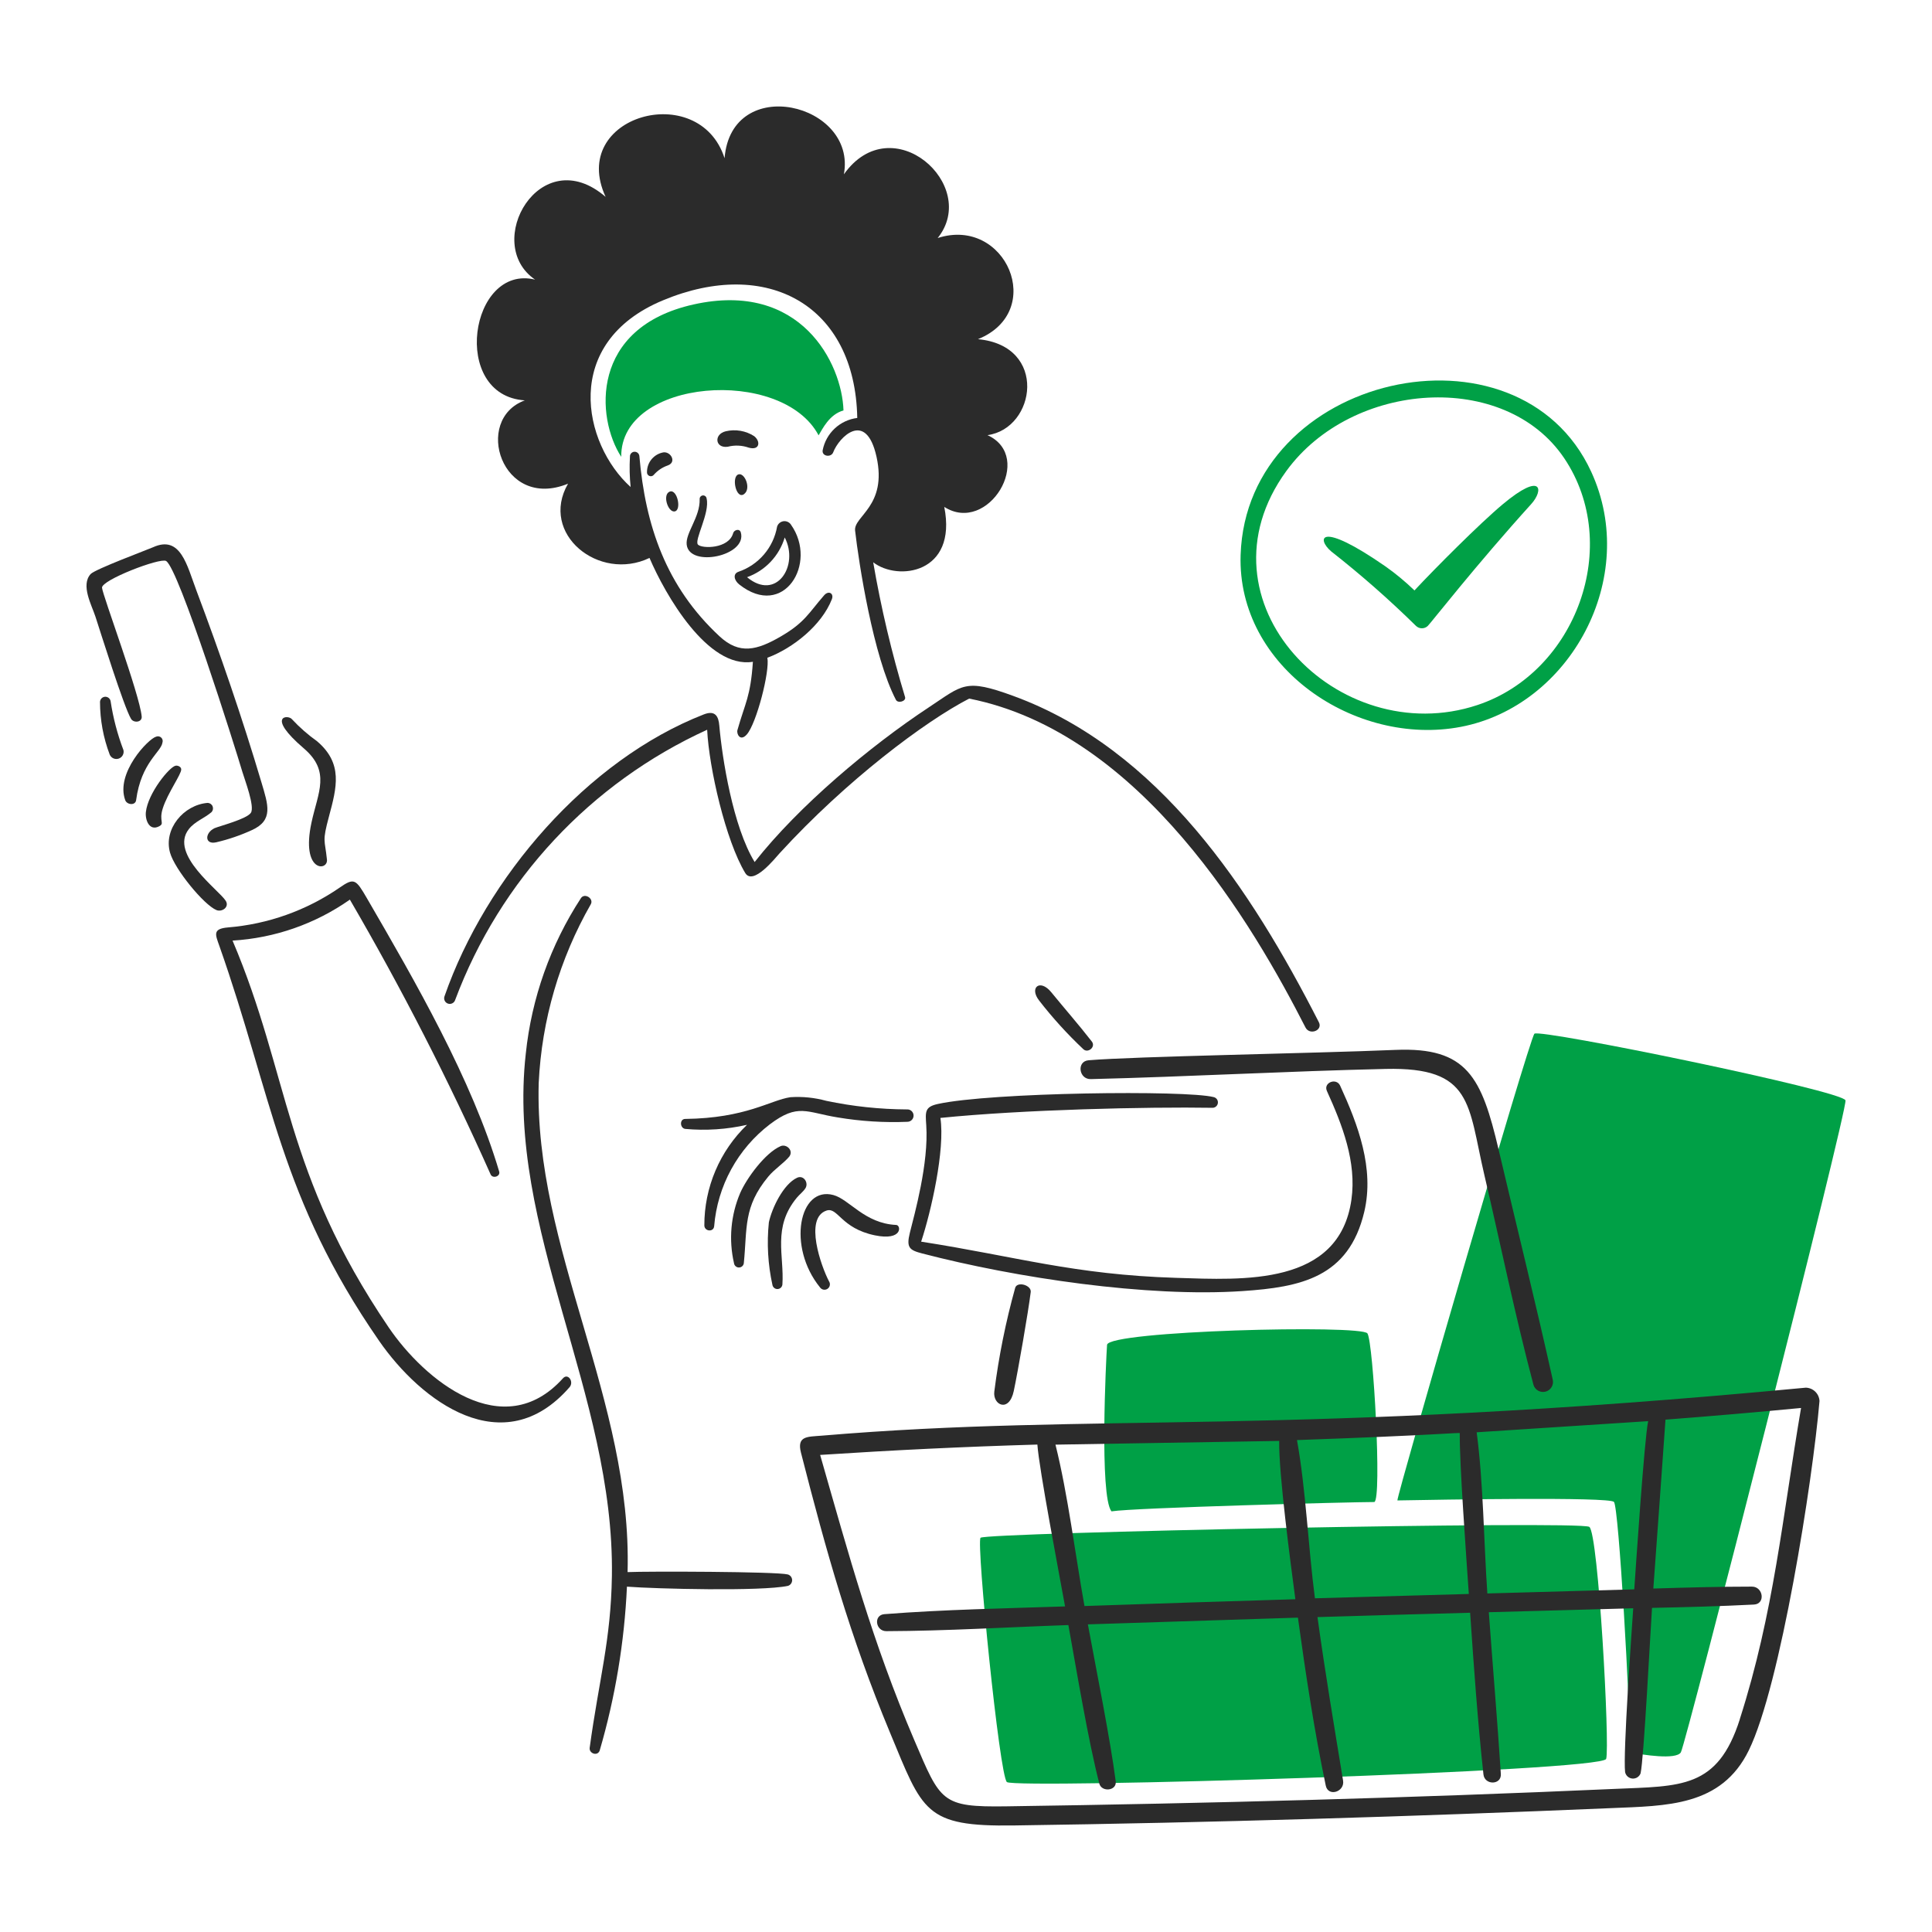 <svg width="200" height="200" viewBox="0 0 200 200" fill="none" xmlns="http://www.w3.org/2000/svg">
<path d="M142.269 155.488C143.069 155.223 142.165 138.964 141.557 138.035C140.95 137.107 114.706 137.755 114.602 139.22C114.499 140.685 113.801 154.855 115.058 156.455C117.436 156.076 139.94 155.488 142.269 155.488Z" fill="#00A046"/>
<path d="M158.842 107.009C158.31 107.542 144.576 154.867 144.658 155.324C149.054 155.243 166.57 154.94 167.075 155.475C167.58 156.01 168.748 176.706 168.748 181.406C170.021 181.654 173.495 182.206 174 181.406C174.505 180.605 191.268 114.897 191.044 113.91C190.819 112.923 159.374 106.477 158.842 107.009Z" fill="#00A046"/>
<path d="M101.505 159.19C101.052 159.722 103.469 183.875 104.235 184.48C105.142 185.196 165.878 183.383 166.27 182.078C166.662 180.774 165.469 158.717 164.525 158.061C163.58 157.404 101.957 158.657 101.505 159.19Z" fill="#00A046"/>
<path d="M151.228 75.243C162.524 73.083 169.789 59.814 164.717 48.825C157.162 32.448 129.033 38.714 128.428 57.45C128.052 69.086 140.332 77.326 151.228 75.243ZM133.167 48.752C139.964 39.419 155.784 38.299 161.931 47.439C167.974 56.431 163.177 69.588 152.941 72.986C138.545 77.767 123.33 62.259 133.167 48.752Z" fill="#00A046"/>
<path d="M137.802 57.078C140.865 59.48 143.792 62.051 146.568 64.779C146.65 64.862 146.746 64.927 146.853 64.972C146.96 65.017 147.074 65.041 147.19 65.041C147.306 65.042 147.421 65.02 147.528 64.976C147.635 64.932 147.732 64.867 147.814 64.785C148.163 64.439 152.797 58.492 158.513 52.179C159.825 50.729 159.655 48.788 155.591 52.179C153.178 54.192 148.506 58.888 146.425 61.121C145.498 60.226 144.505 59.402 143.454 58.656C136.459 53.796 136.297 55.798 137.802 57.078Z" fill="#00A046"/>
<path d="M71.796 31.517C61.074 33.908 61.685 43.252 64.311 47.292C64.199 39.19 80.946 37.91 84.741 45.066C85.141 44.41 85.854 42.889 87.318 42.489C87.167 37.633 82.905 29.039 71.796 31.517Z" fill="#00A046"/>
<path d="M76.528 60.505C81.127 64.147 84.692 58.319 81.894 54.333C81.814 54.201 81.697 54.096 81.558 54.029C81.419 53.962 81.263 53.937 81.11 53.956C80.957 53.976 80.813 54.039 80.695 54.139C80.577 54.238 80.49 54.369 80.445 54.517C80.258 55.583 79.788 56.58 79.084 57.402C78.379 58.225 77.467 58.843 76.442 59.192C75.842 59.403 75.991 60.08 76.528 60.505ZM81.235 55.638C82.748 58.551 80.372 62.274 77.335 59.752C78.262 59.419 79.097 58.873 79.775 58.159C80.452 57.444 80.952 56.581 81.235 55.638Z" fill="#2B2B2B"/>
<path d="M78.072 45.15C77.64 44.872 77.157 44.684 76.651 44.598C76.145 44.511 75.626 44.528 75.126 44.646C73.866 44.952 74.029 46.431 75.334 46.247C76.056 46.061 76.817 46.095 77.52 46.343C78.648 46.655 78.76 45.694 78.072 45.15Z" fill="#2B2B2B"/>
<path d="M77.008 51.162C77.803 50.609 77.103 48.919 76.456 49.105C75.678 49.327 76.202 51.722 77.008 51.162Z" fill="#2B2B2B"/>
<path d="M73.148 51.611C73.144 51.564 73.13 51.518 73.107 51.476C73.085 51.434 73.054 51.397 73.018 51.367C72.981 51.337 72.939 51.314 72.893 51.301C72.848 51.287 72.8 51.282 72.753 51.287C72.705 51.292 72.659 51.306 72.618 51.328C72.576 51.35 72.539 51.381 72.509 51.418C72.479 51.455 72.456 51.497 72.442 51.542C72.429 51.588 72.424 51.636 72.429 51.683C72.477 53.54 70.941 55.173 71.087 56.39C71.375 58.792 77.368 57.55 76.691 55.125C76.564 54.669 75.971 54.853 75.89 55.213C75.426 56.815 72.689 56.815 72.256 56.381C71.824 55.948 73.509 53.099 73.148 51.611Z" fill="#2B2B2B"/>
<path d="M68.714 46.823C68.231 46.899 67.791 47.145 67.472 47.516C67.154 47.887 66.978 48.36 66.977 48.849C66.966 48.937 66.984 49.026 67.029 49.103C67.074 49.18 67.143 49.239 67.226 49.272C67.308 49.305 67.399 49.31 67.485 49.285C67.57 49.261 67.645 49.208 67.697 49.136C68.083 48.702 68.574 48.374 69.123 48.184C70.054 47.856 69.474 46.775 68.714 46.823Z" fill="#2B2B2B"/>
<path d="M69.803 52.946C70.603 52.889 70.123 50.6 69.338 50.888C68.553 51.177 69.123 52.996 69.803 52.946Z" fill="#2B2B2B"/>
<path d="M16.165 76.26C15.365 76.46 11.936 80.035 12.963 82.832C13.144 83.327 14.017 83.407 14.091 82.832C14.613 78.917 16.678 77.862 16.817 76.869C16.847 76.78 16.851 76.683 16.828 76.592C16.805 76.501 16.756 76.418 16.688 76.354C16.619 76.289 16.533 76.246 16.44 76.23C16.347 76.213 16.252 76.224 16.165 76.26Z" fill="#2B2B2B"/>
<path d="M23.37 93.255C22.672 92.134 17.502 88.452 19.543 85.835C20.168 85.034 21.145 84.714 21.897 84.073C21.972 83.993 22.022 83.893 22.042 83.785C22.061 83.678 22.049 83.566 22.007 83.465C21.965 83.364 21.894 83.277 21.804 83.215C21.713 83.153 21.607 83.118 21.497 83.115C19.015 83.315 16.903 85.816 17.606 88.279C18.098 90.004 21.11 93.681 22.41 94.212C22.985 94.442 23.77 93.899 23.37 93.255Z" fill="#2B2B2B"/>
<path d="M18.759 79.646C18.759 79.382 18.422 79.227 18.19 79.263C17.556 79.359 15.315 82.105 15.1 84.066C15.014 84.867 15.443 86.018 16.405 85.571C17.133 85.233 16.405 85.077 16.853 83.674C17.349 82.106 18.791 80.126 18.759 79.646Z" fill="#2B2B2B"/>
<path d="M12.778 77.645C12.156 76.01 11.711 74.314 11.45 72.585C11.426 72.45 11.353 72.329 11.245 72.245C11.137 72.16 11.002 72.12 10.865 72.129C10.728 72.14 10.6 72.2 10.506 72.299C10.411 72.398 10.357 72.528 10.353 72.665C10.356 74.532 10.698 76.383 11.362 78.128C11.439 78.299 11.577 78.434 11.749 78.509C11.921 78.583 12.115 78.59 12.292 78.529C12.469 78.468 12.617 78.343 12.707 78.179C12.797 78.014 12.822 77.827 12.778 77.645Z" fill="#2B2B2B"/>
<path d="M31.448 77.469C34.258 79.875 32.922 82.011 32.246 85.146C31.13 90.332 33.971 90.198 33.846 88.989C33.624 86.828 33.334 87.213 34.054 84.522C34.863 81.505 35.528 79.046 32.83 76.74C31.885 76.067 31.011 75.3 30.22 74.451C29.831 73.962 27.491 74.077 31.448 77.469Z" fill="#2B2B2B"/>
<path d="M14.668 74.17C14.455 71.864 10.625 61.633 10.561 60.841C10.496 60.048 16.55 57.717 17.189 58.071C18.488 58.789 24.337 77.36 25.1 79.934C25.336 80.734 26.396 83.489 25.972 84.138C25.547 84.787 22.77 85.499 22.193 85.738C21.169 86.251 21.191 87.463 22.377 87.196C23.649 86.9 24.889 86.476 26.076 85.931C28.331 84.911 27.758 83.32 27.06 80.975C25.078 74.314 22.781 67.635 20.336 61.138C19.352 58.525 18.7 55.351 15.836 56.654C15.364 56.869 9.837 58.925 9.384 59.424C8.336 60.574 9.486 62.627 9.88 63.833C10.367 65.322 12.829 73.211 13.571 74.424C13.846 74.868 14.725 74.786 14.668 74.17Z" fill="#2B2B2B"/>
<path d="M85.558 125.318C86.735 124.926 87.04 127.151 90.561 127.88C93.469 128.482 93.283 126.826 92.779 126.807C89.504 126.657 87.928 124.156 86.27 123.709C82.724 122.751 81.467 129.057 84.885 133.268C84.927 133.329 84.98 133.381 85.041 133.421C85.103 133.462 85.172 133.49 85.245 133.503C85.317 133.517 85.392 133.516 85.464 133.501C85.536 133.486 85.605 133.457 85.666 133.416C85.727 133.374 85.779 133.321 85.819 133.259C85.86 133.198 85.888 133.128 85.901 133.056C85.915 132.984 85.915 132.909 85.9 132.837C85.884 132.765 85.855 132.696 85.814 132.635C85.014 131.107 83.221 126.096 85.558 125.318Z" fill="#2B2B2B"/>
<path d="M93.875 114.847C91.073 114.832 88.28 114.535 85.538 113.958C84.329 113.625 83.074 113.498 81.823 113.582C79.742 113.886 77.245 115.755 70.927 115.832C70.335 115.838 70.375 116.777 70.927 116.864C73.071 117.06 75.232 116.917 77.332 116.44C75.932 117.788 74.819 119.404 74.06 121.192C73.301 122.981 72.91 124.904 72.913 126.847C72.913 127.479 73.871 127.584 73.93 126.935C74.099 124.87 74.701 122.864 75.695 121.046C76.689 119.229 78.054 117.64 79.701 116.384C82.626 114.18 83.475 115.157 86.739 115.679C89.118 116.077 91.533 116.227 93.943 116.128C94.03 116.126 94.115 116.107 94.193 116.072C94.272 116.036 94.343 115.986 94.402 115.922C94.46 115.859 94.506 115.785 94.535 115.703C94.564 115.622 94.577 115.536 94.572 115.45C94.567 115.364 94.545 115.279 94.507 115.202C94.469 115.125 94.415 115.056 94.35 114.999C94.284 114.943 94.208 114.9 94.126 114.874C94.044 114.848 93.961 114.839 93.875 114.847Z" fill="#2B2B2B"/>
<path d="M83.364 123.029C83.748 122.462 83.197 121.597 82.507 121.924C81.083 122.595 79.906 125.07 79.593 126.535C79.368 128.7 79.493 130.887 79.961 133.012C79.983 133.137 80.05 133.249 80.149 133.328C80.248 133.408 80.372 133.448 80.499 133.442C80.626 133.436 80.746 133.385 80.837 133.297C80.928 133.208 80.984 133.09 80.994 132.964C81.197 129.985 79.94 127.055 82.491 123.981C82.763 123.653 83.127 123.383 83.364 123.029Z" fill="#2B2B2B"/>
<path d="M80.81 118.649C79.214 119.34 77.298 121.958 76.623 123.501C75.648 125.793 75.423 128.335 75.983 130.762C75.992 130.829 76.013 130.893 76.046 130.952C76.08 131.011 76.125 131.062 76.178 131.104C76.231 131.145 76.293 131.175 76.358 131.193C76.423 131.211 76.491 131.215 76.558 131.206C76.671 131.193 76.776 131.141 76.856 131.061C76.936 130.98 76.987 130.875 77 130.763C77.365 127.112 76.929 124.946 79.529 121.805C80.186 121.011 81.051 120.492 81.699 119.739C82.188 119.098 81.408 118.389 80.81 118.649Z" fill="#2B2B2B"/>
<path d="M128.62 133.652C134.616 133.248 139.617 132.266 141.228 125.447C142.292 120.942 140.581 116.432 138.731 112.389C138.339 111.533 136.966 112.07 137.362 112.941C138.95 116.438 140.453 120.291 139.899 124.189C138.629 133.14 128.692 132.498 121.775 132.283C111.127 131.953 105.196 130.066 95.357 128.536C96.373 125.478 97.849 119.026 97.35 115.727C105.868 114.865 118.701 114.567 125.545 114.679C125.68 114.672 125.808 114.617 125.905 114.524C126.003 114.431 126.064 114.306 126.076 114.172C126.089 114.037 126.053 113.903 125.975 113.793C125.896 113.683 125.781 113.605 125.65 113.574C122.807 112.832 102.539 113.075 97.069 114.287C95.728 114.584 95.79 115.087 95.885 116.48C96.153 120.427 94.668 125.686 94.188 127.615C93.804 129.161 94.141 129.413 95.477 129.761C105.154 132.28 118.733 134.317 128.62 133.652Z" fill="#2B2B2B"/>
<path d="M112.921 111.709C123.072 111.459 133.254 110.889 143.446 110.655C152.484 110.445 151.948 114.321 153.661 121.638C155.373 128.955 156.837 136.16 158.74 143.342C158.813 143.601 158.984 143.821 159.216 143.956C159.449 144.091 159.725 144.129 159.986 144.064C160.247 143.998 160.472 143.833 160.613 143.604C160.754 143.375 160.8 143.1 160.741 142.837C158.974 134.879 157.004 126.956 155.137 119.012C153.378 111.529 151.887 108.375 144.466 108.685C135.956 109.045 117.464 109.356 112.691 109.758C111.432 109.861 111.672 111.74 112.921 111.709Z" fill="#2B2B2B"/>
<path d="M105.099 133.292C104.115 136.823 103.39 140.422 102.93 144.059C102.758 145.459 104.463 146.278 104.947 143.988C105.375 141.963 106.451 135.804 106.701 133.748C106.785 133.051 105.34 132.62 105.099 133.292Z" fill="#2B2B2B"/>
<path d="M58.283 142.675C52.086 149.559 43.949 142.879 40.23 137.404C29.357 121.378 30.047 111.452 24.074 97.37C28.438 97.111 32.643 95.642 36.219 93.128C41.584 102.34 46.446 111.835 50.786 121.571C50.998 122.05 51.827 121.788 51.674 121.275C48.847 111.749 43 101.619 37.977 92.975C36.841 91.021 36.669 90.833 35.158 91.887C31.73 94.249 27.741 95.671 23.59 96.008C21.986 96.149 22.293 96.745 22.702 97.905C28.202 113.498 28.968 123.958 39.242 138.8C43.587 145.078 52.104 151.472 58.959 143.603C59.447 143.038 58.792 142.114 58.283 142.675Z" fill="#2B2B2B"/>
<path d="M81.546 162.985C80.365 162.685 66.953 162.648 64.967 162.744C65.456 144.884 55.274 129.298 55.767 112.109C56.077 105.599 57.926 99.256 61.163 93.6C61.484 93.008 60.517 92.404 60.138 92.975C56.986 97.811 55.03 103.326 54.43 109.067C52.378 127.295 63.63 144.291 63.343 163.145C63.241 169.829 62.011 173.827 61.043 180.933C60.964 181.508 61.843 181.838 62.075 181.229C63.69 175.702 64.638 170.002 64.901 164.25C67.919 164.481 78.782 164.754 81.569 164.169C81.697 164.129 81.808 164.049 81.886 163.941C81.964 163.832 82.004 163.702 82.002 163.568C81.999 163.435 81.953 163.306 81.871 163.201C81.789 163.095 81.675 163.02 81.546 162.985Z" fill="#2B2B2B"/>
<path d="M47.114 103.527C51.759 91.11 61.143 81.045 73.205 75.543C73.397 79.498 75.122 87.016 77.144 90.37C77.96 91.721 80.251 88.826 80.706 88.328C87.606 80.786 95.765 74.671 100.328 72.318C118.204 75.863 129.816 95.933 135.144 106.365C135.574 107.207 136.965 106.669 136.529 105.821C129.499 92.059 120.006 77.576 104.904 72.045C99.876 70.204 99.681 70.895 96.154 73.222C90.064 77.24 82.668 83.449 78.12 89.237C75.871 85.57 74.757 78.484 74.461 75.099C74.384 74.203 74.071 73.482 72.861 73.954C60.786 78.668 50.305 90.827 46.018 103.127C45.99 103.199 45.976 103.277 45.978 103.355C45.98 103.433 45.997 103.509 46.029 103.58C46.061 103.651 46.107 103.715 46.164 103.768C46.221 103.821 46.288 103.862 46.361 103.889C46.435 103.915 46.512 103.927 46.59 103.923C46.668 103.919 46.744 103.9 46.814 103.866C46.884 103.833 46.947 103.785 46.999 103.727C47.05 103.668 47.09 103.6 47.114 103.527Z" fill="#2B2B2B"/>
<path d="M186.941 143.651C132.968 148.764 113.651 146.202 85.021 148.623C83.612 148.742 82.47 148.623 82.913 150.368C85.54 160.647 87.992 169.411 92.135 179.364C95.533 187.528 95.706 189.102 104.944 188.971C125.679 188.676 146.057 188.054 166.739 187.178C172.528 186.932 178.189 187.019 181.038 181.189C184.314 174.481 187.634 153.397 188.354 145.036C188.337 144.67 188.181 144.323 187.919 144.067C187.657 143.81 187.308 143.662 186.941 143.651ZM170.617 147.117C170.217 149.006 169.328 162.416 169.179 164.529L153.969 164.954C153.601 159.598 153.56 153.49 152.864 148.27L170.617 147.117ZM151.116 148.363C151.068 151.391 151.804 161.373 152.052 165.007L136.121 165.455C135.425 160.172 135.184 154.159 134.263 149.076C148.881 148.563 151.117 148.267 151.116 148.363ZM132.422 149.164C132.367 152.534 133.591 161.749 134.096 165.552C126.821 165.77 119.543 166.005 112.264 166.256C111.311 160.94 110.551 154.704 109.262 149.549L132.422 149.164ZM180.104 177.984C177.804 185.189 174.02 184.884 167.086 185.189C146.104 186.122 125.185 186.689 104.171 186.991C97.438 187.087 97.379 186.527 94.644 180.13C90.301 169.972 87.888 161.029 84.901 150.613C92.514 150.117 99.743 149.764 107.389 149.54C107.557 152.022 109.663 163.013 110.255 166.296C104.026 166.504 97.767 166.613 91.554 167.097C90.393 167.187 90.633 168.862 91.754 168.858C98.031 168.835 104.323 168.441 110.599 168.226C111.447 172.933 112.662 180.238 113.801 184.637C114.038 185.55 115.627 185.397 115.498 184.404C114.937 180.034 113.473 172.821 112.616 168.153L134.36 167.457C135.16 173.277 136.044 179.103 137.242 184.845C137.492 186.045 139.225 185.494 139.035 184.332C138.12 178.731 137.161 173.06 136.385 167.401C141.653 167.241 146.92 167.091 152.188 166.952C152.571 172.556 152.963 178.119 153.565 183.685C153.688 184.821 155.442 184.805 155.367 183.636C155.003 178.033 154.526 172.476 154.121 166.896L169.071 166.488C168.911 168.89 168.007 181.498 168.23 183.451C168.267 183.628 168.36 183.789 168.496 183.909C168.632 184.029 168.802 184.101 168.983 184.116C169.163 184.13 169.344 184.086 169.497 183.989C169.65 183.892 169.767 183.748 169.832 183.579C170.172 182.109 170.825 169.289 171.016 166.447C174.539 166.375 178.053 166.283 181.568 166.103C182.785 166.041 182.536 164.246 181.36 164.246C177.958 164.246 174.555 164.342 171.152 164.446C171.58 158.617 171.999 152.789 172.41 146.961C177.09 146.603 181.768 146.201 186.444 145.753C184.506 157.128 183.641 166.919 180.103 177.967L180.104 177.984Z" fill="#2B2B2B"/>
<path d="M112.153 108.618C112.632 109.056 113.46 108.378 113.025 107.818C111.673 106.079 110.218 104.421 108.821 102.71C107.664 101.291 106.501 102.231 107.589 103.599C108.978 105.388 110.504 107.066 112.153 108.618Z" fill="#2B2B2B"/>
<path d="M54.328 41.446C48.94 43.424 51.926 52.886 58.803 50.071C55.808 55.259 62.005 60.27 67.237 57.757C68.838 61.511 73.257 69.269 77.94 68.508C77.692 72.142 77.147 72.725 76.339 75.577C76.228 75.97 76.626 76.803 77.308 76.033C78.31 74.898 79.709 69.485 79.437 68.092C82.079 67.107 85.054 64.738 86.114 62.032C86.349 61.432 85.78 61.09 85.314 61.624C83.722 63.444 83.335 64.426 80.846 65.875C78.356 67.324 76.55 67.786 74.49 65.875C68.942 60.727 66.808 54.401 66.188 47.222C66.178 47.093 66.119 46.972 66.021 46.887C65.924 46.801 65.797 46.758 65.668 46.765C65.604 46.769 65.541 46.785 65.483 46.814C65.425 46.842 65.374 46.882 65.332 46.93C65.289 46.978 65.257 47.035 65.236 47.096C65.216 47.157 65.207 47.221 65.212 47.285C65.151 48.329 65.175 49.376 65.283 50.416C60.336 45.964 58.079 35.479 68.63 31.09C79.418 26.592 88.528 31.581 88.743 43.267C87.872 43.374 87.058 43.755 86.415 44.352C85.772 44.95 85.335 45.736 85.165 46.597C85.04 47.245 86.038 47.398 86.254 46.821C86.829 45.288 89.647 42.371 90.737 47.286C91.873 52.409 88.347 53.425 88.52 54.931C88.903 58.291 90.396 67.951 92.746 72.447C92.955 72.847 93.823 72.598 93.691 72.159C92.305 67.581 91.204 62.922 90.393 58.207C92.923 60.184 99.127 59.4 97.75 52.475C102.297 55.381 107.157 47.295 102.225 45.046C107.229 44.357 108.518 35.792 101.24 35.111C108.365 32.229 104.123 22.365 97.069 24.64C101.464 19.177 92.347 11.031 87.359 18.043C88.712 10.683 75.711 7.579 75.007 16.378C72.381 8.192 58.803 11.975 62.694 20.381C55.92 14.535 49.885 25.184 55.392 28.946C48.633 27.298 46.586 40.947 54.328 41.446Z" fill="#2B2B2B"/>
</svg>
